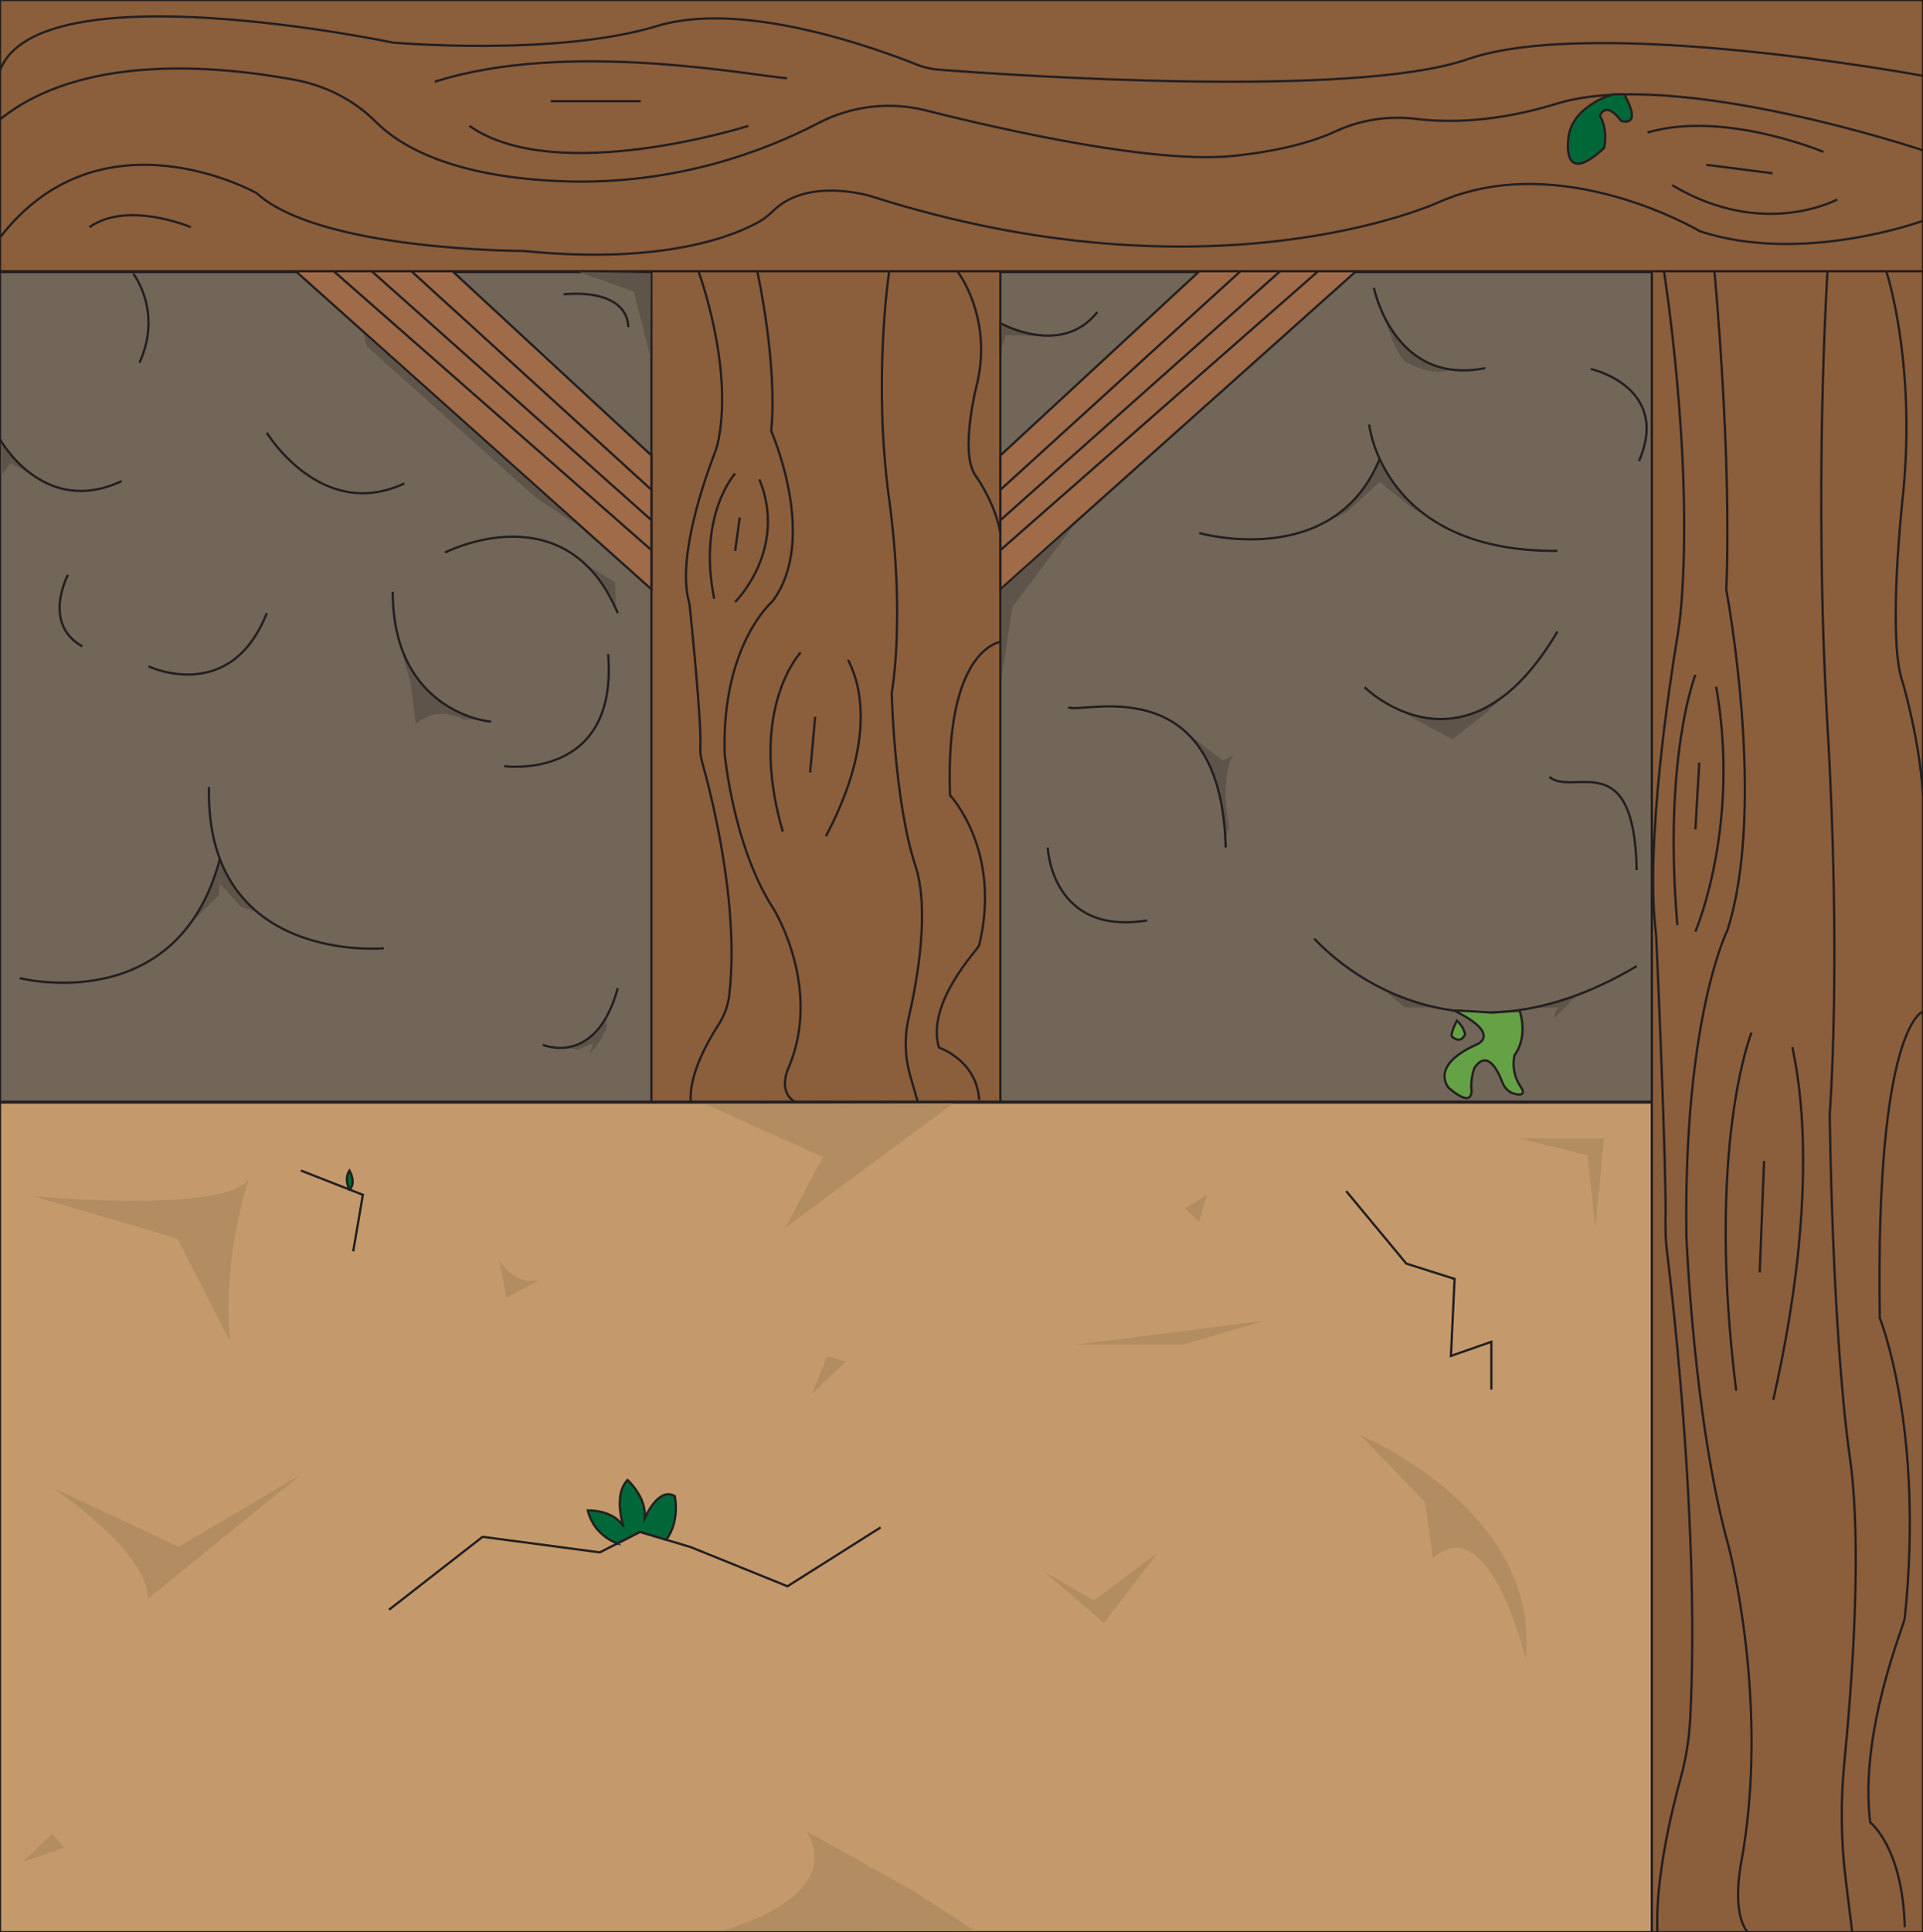<?xml version="1.0" encoding="UTF-8"?>
<svg id="Layer_1" xmlns="http://www.w3.org/2000/svg" viewBox="0 0 846.58 850.39">
  <defs>
    <style>
      .cls-1, .cls-2 {
        fill: #5e5449;
      }

      .cls-3 {
        fill: #726658;
      }

      .cls-3, .cls-4, .cls-5, .cls-6, .cls-7, .cls-8, .cls-9, .cls-2 {
        stroke: #231f20;
        stroke-miterlimit: 10;
      }

      .cls-10 {
        fill: #b28d62;
      }

      .cls-4 {
        fill: #65a246;
      }

      .cls-5 {
        fill: #c49a6c;
      }

      .cls-6 {
        fill: #006838;
      }

      .cls-7 {
        fill: #9f6b48;
      }

      .cls-8 {
        fill: none;
      }

      .cls-9 {
        fill: #8b5e3c;
      }
    </style>
  </defs>
  <rect class="cls-5" y="484.88" width="846.58" height="365.51"/>
  <rect class="cls-3" y="119.72" width="846.58" height="365.51"/>
  <rect class="cls-9" x="362.65" y="366.46" width="848.49" height="119.38" transform="translate(360.74 1213.04) rotate(-90)"/>
  <rect class="cls-9" width="846.58" height="119.38"/>
  <line class="cls-9" y1="484.88" x2="727.2" y2="484.88"/>
  <polygon class="cls-9" points="440.42 484.88 286.78 484.88 286.78 156.99 286.78 119.38 440.42 119.38 440.42 484.88"/>
  <polygon class="cls-7" points="199.21 119.38 286.78 200.44 286.78 259.35 130.21 119.38 199.21 119.38"/>
  <polygon class="cls-7" points="528 119.38 440.42 200.44 440.42 259.35 596.99 119.38 528 119.38"/>
  <path class="cls-8" d="M307.6,119.72s15.1,40.89,8.75,73.67c-.44,2.27-1.11,4.48-1.94,6.63-3.82,9.92-16.4,45.06-11.16,64.63.17.64.31,1.27.37,1.93.74,7.11,5.23,50.79,4.71,62.19-.1,2.13.11,4.26.69,6.32,3.91,13.8,16.68,62.98,12.02,102.9-.55,4.68-2.24,9.14-4.79,13.1-4.98,7.74-13.21,22.5-12.1,34.14"/>
  <path class="cls-8" d="M421.7,119.72s15,19.48,8.65,48.32c0,0-8.65,32.3-.29,42.11,0,0,8.6,12.4,10.36,24.8"/>
  <path class="cls-8" d="M391.42,119.72s-7.21,47.16,0,99.94c7.21,52.78,1.15,85.37,1.15,85.37,0,0,1.15,47.87,10.38,75.85,6.41,19.43.99,50.14-2.91,67.08-1.95,8.46-1.69,17.28.71,25.62l3.35,11.65"/>
  <path class="cls-8" d="M333.45,119.72s8.94,40.32,6.06,69.99c0,0,21.05,47.55.57,74.94,0,0-22.49,19.03-21.05,67.2,0,0,3.75,40.95,21.63,68.35,0,0,21.63,34.9,6.34,70.08,0,0-4.9,10.57,3.46,14.94"/>
  <path class="cls-8" d="M323.64,208.41s-16.65,18.1-9.23,55.09"/>
  <path class="cls-8" d="M323.64,264.94c.87-.87,23.07-23.65,10.67-53.93"/>
  <line class="cls-8" x1="325.66" y1="227.74" x2="323.64" y2="242.44"/>
  <path class="cls-8" d="M440.42,282.53s-24.49,2.88-22.18,67.49c0,0,22.97,24.21,12.82,66.04-.42,1.73-23.49,25.09-17.72,44.99,0,0,16.7,5.48,17.72,23.07"/>
  <path class="cls-9" d="M352.47,287.16s-23.56,24.94-7.87,78.84"/>
  <path class="cls-9" d="M373.5,290.38c-.34,1.21,17.56,25.74-9.89,77.64"/>
  <line class="cls-9" x1="358.88" y1="315.44" x2="356.65" y2="339.96"/>
  <line class="cls-9" x1="546.09" y1="119.38" x2="440.42" y2="215.56"/>
  <line class="cls-9" x1="563.55" y1="119.38" x2="440.42" y2="228.93"/>
  <line class="cls-9" x1="580.26" y1="119.38" x2="440.42" y2="242.1"/>
  <line class="cls-9" x1="181.12" y1="119.38" x2="286.78" y2="215.56"/>
  <line class="cls-9" x1="163.66" y1="119.38" x2="286.78" y2="228.93"/>
  <line class="cls-9" x1="146.94" y1="119.38" x2="286.78" y2="242.1"/>
  <polygon class="cls-10" points="310.53 485.99 362.17 509.2 345.79 540.3 419.65 485.64 310.53 485.99"/>
  <path class="cls-10" d="M317.91,849.67s54.93-13.94,37.04-43.8l46.68,26.12,27.84,17.89-111.56-.21Z"/>
  <path class="cls-10" d="M14.73,526.48s86.24,8.09,94.94-8.09c0,0-12.29,36.08-8.3,72.15l-23.28-45.41-63.35-18.66Z"/>
  <polygon class="cls-10" points="459.93 691.93 481.53 704.37 509.87 683.23 486 714.33 459.93 691.93"/>
  <polygon class="cls-10" points="668.83 500.98 706.22 500.98 702.32 540.16 698.8 508.44 668.83 500.98"/>
  <path class="cls-10" d="M598.98,631.73s79.32,32.97,72.69,98.28c0,0-16.01-66.55-40.87-44.16l-3.59-24.88-28.23-29.23Z"/>
  <path class="cls-10" d="M132.46,649.02l-53.78,31.72-55.74-26.12s42.9,28.61,42.06,49.14l67.47-54.74Z"/>
  <polygon class="cls-10" points="10 819.45 22.94 807.01 28.36 813.23 10 819.45"/>
  <polygon class="cls-10" points="372.25 599.26 357.47 613.56 364.15 596.77 372.25 599.26"/>
  <path class="cls-10" d="M219.76,554.47s6.23,11.82,18.02,8.71l-14.89,8.09-3.13-16.79Z"/>
  <polygon class="cls-10" points="473.37 591.84 556.72 581.27 520.93 591.84 473.37 591.84"/>
  <polygon class="cls-10" points="527.8 537.68 531.52 525.86 521.76 531.77 527.8 537.68"/>
  <polyline class="cls-8" points="171.28 708.46 212.46 676.38 264.07 683.23 281.77 674.22 304.08 680.91 346.68 698.15 387.68 672.25"/>
  <polyline class="cls-8" points="592.66 524.23 619.1 556.12 640.36 562.87 638.76 596.77 656.55 590.55 656.55 611.62"/>
  <polyline class="cls-8" points="132.46 515.18 159.75 525.86 155.49 550.74"/>
  <path class="cls-6" d="M271.84,679.27s-10.31-3.09-13.06-14.51c0,0,11.32-.45,15.78,7.25,0,0-4.8-13.95,1.72-20.64,0,0,6.87,6.24,7.55,13.95v2.93s5.92-14.12,13.25-9.79c0,0,2.38,11.14-3.79,19.2l-11.52-3.46-9.94,5.06Z"/>
  <path class="cls-6" d="M153.86,523.55s-2.58-4.5,0-8.37c0,0,3.14,5.5,0,8.37Z"/>
  <path class="cls-1" d="M441.05,297.65l4.59-30.39s.02-.06.04-.09l27.07-35.99c.13-.18-1.23.99-1.39,1.14l-29.21,26.03s-1.26,1.19-1.27,1.25v37.66c0,.28.12.65.17.38Z"/>
  <polygon class="cls-1" points="440.42 142.83 440.42 154.65 442.9 147.47 463.75 148.09 447.22 145.3 440.42 142.83"/>
  <path class="cls-1" d="M607.38,202.68l-3.41,6.41-6.15,8.91-10.44,9.34-4.96,2.94s9.58-4.26,10.08-4.63,14.87-13.56,14.87-13.56l14.81,11.93,5.06,2.41-8.32-7.12-6.42-7.6-3.83-7.1-1.29-1.94Z"/>
  <path class="cls-8" d="M602.77,186.85s5.74,56.2,82.89,55.6"/>
  <path class="cls-1" d="M521.6,321.79l16.73,12.92,4.5-2.18s-5.91,8.3-1.8,31.45l-1.43,5.39s-.94-33.99-17.99-47.57Z"/>
  <path class="cls-8" d="M527.97,234.6s59.26,16.87,79.41-32.63"/>
  <path class="cls-8" d="M700.32,162.39s35.38,7.84,21.23,40.5"/>
  <path class="cls-8" d="M470.35,311.15c3.54,4.01,67.22-19.48,69.24,61.87"/>
  <polygon class="cls-1" points="614.88 311.92 624.05 315.18 635.59 316.46 649.55 313.52 664.12 304.66 653.97 313.97 639.5 325.37 625.66 318.05 614.88 311.92"/>
  <path class="cls-8" d="M600.75,302.47s44.48,44.2,84.91-24.54"/>
  <path class="cls-8" d="M682.12,341.96c10.61,8.72,37.4-14.31,38.41,41.03"/>
  <path class="cls-8" d="M461.25,373.02s1.52,38.95,43.72,32.08"/>
  <path class="cls-1" d="M609.1,138.72s6,20.29,10.91,21.12c0,0,9.98,5.7,18.21,3.17,0,0-18.21-1.5-29.12-24.29Z"/>
  <path class="cls-8" d="M604.84,126.62s8.59,43.41,49.03,35.39"/>
  <polygon class="cls-1" points="608.65 435.14 620.38 440.06 632.45 443.45 618.39 443.45 608.65 435.14"/>
  <path class="cls-1" d="M673.79,443.73l11.87-.28-1.84,4.86s6.98-6.19,7.18-7.34l4.77-3.6-9.12,3.37-7.79,2.1-5.07.88Z"/>
  <path class="cls-8" d="M578.57,413.12c1.96,1.72,55.54,63.68,141.97,12.08"/>
  <path class="cls-8" d="M440.42,142.21s26.75,15.22,42.65-4.84"/>
  <path class="cls-4" d="M640.29,444.81c-.64-.32,16.57.87,16.57.87l12.14-.87s4.02,11.07-2.23,19.57c0,0-1.96,7.01,2.59,13.76,2.55,3.78.11,3.9-2.52,3.27-2.46-.59-4.49-2.5-5.48-5.12-2.07-5.49-6.61-14.37-12.17-6.44,0,0-1.43,3.04-1.52,8.5,0,0,2.23,10.73-9.82.51,0,0-8.9-9.51,11.71-18.92,0,0,12.64-4.23-9.26-15.12Z"/>
  <path class="cls-4" d="M641.41,449.2s-2.41,4.45-2.41,6.78c0,0,3.75,4.05,5.98-.71,0,0-.45-3.24-3.57-6.07Z"/>
  <line class="cls-2" x1="440.42" y1="141.9" x2="440.42" y2="156.08"/>
  <polygon class="cls-1" points="159.99 146.79 161.53 152.48 235.76 218.9 255.23 231.94 159.99 146.79"/>
  <polygon class="cls-1" points="254.98 119.72 279.04 128.39 286.19 156.59 286.49 120.23 254.98 119.72"/>
  <path class="cls-8" d="M276.55,143.92s1.42-16.7-28.45-14.41"/>
  <path class="cls-1" d="M257.45,248.12l13.31,8.08.36,11.71s.28-6.26-13.67-19.79Z"/>
  <path class="cls-1" d="M176.8,286.41l4.13,15.02,2.1,17.21s8.85-8.51,20.84-1.99l6.42-.09s-20.94-2.67-33.48-30.14Z"/>
  <path class="cls-8" d="M221.98,337.19s50.29,6.85,45.74-49.28"/>
  <path class="cls-1" d="M16.39,210.12l-11.86-6.35-4.13,5.9v-15.08s3.68,6.42,15.99,15.53Z"/>
  <path class="cls-8" d="M216.22,317.55c-.91.24-43.32-4.28-43.32-57.11"/>
  <path class="cls-8" d="M195.92,243.19s53.32-27.52,76.04,26.65"/>
  <path class="cls-8" d="M0,193.35s18.99,34.63,53.53,18.41"/>
  <path class="cls-8" d="M58.68,120.47s13.03,16.51,2.73,39.2"/>
  <path class="cls-8" d="M117.46,190.46s23.93,39.49,60.59,22.29"/>
  <path class="cls-1" d="M83.44,406.88l12.81-12.83.61-5.17,9.12,10.18,7.54,2.57-8.21-8.38-6.53-10.53-1.93-3.37s-7.87,23.23-13.41,27.53Z"/>
  <path class="cls-8" d="M8.69,430.49s69.68,17.97,88.16-52.67"/>
  <path class="cls-8" d="M168.96,417.35s-78.77,7.32-76.95-71.01"/>
  <path class="cls-1" d="M248.55,461.2l5.75.72,6.88-2.71-1.59,4.8s8.14-9.5,7.58-13.23l-.51-2.66s-7.11,11.34-18.11,13.07Z"/>
  <path class="cls-8" d="M238.95,459.81s23.33,10.25,33.02-24.89"/>
  <path class="cls-8" d="M65.37,293.27s36.03,17.2,52.08-23.43"/>
  <path class="cls-8" d="M29.9,253.02s-11.51,21.58,6.36,31.46"/>
  <path class="cls-8" d="M846.58,33.38s-144.34-26.85-200.48-7.32c-50.43,17.54-202.43,6.94-232.81,4.61-3.38-.26-6.69-1.03-9.84-2.3-16.72-6.71-76.03-28.54-114.06-16.95-44.63,13.6-116.46,7.32-116.46,7.32C172.93,18.74,17.1-14.04,0,30.94"/>
  <path class="cls-8" d="M846.58,66.16s-109.12-36.61-161.08-20.57c-26.76,8.26-47.87,8.47-62.06,6.74-12.07-1.48-24.36.35-35.39,5.45-9.03,4.18-23.15,8.53-44.81,10.82-34.37,3.63-99.22-10.83-135.66-20.01-15.98-4.03-32.84-1.98-47.45,5.65-22.73,11.87-62.65,27.49-112.88,25.52-48.51-1.91-71.29-15.59-81.71-26.05-9.73-9.77-22.35-16.11-35.91-18.6C95,28.72,35.81,23.59,0,52.56"/>
  <path class="cls-8" d="M846.58,97.19s-53.33,19.53-98.31,4.53c0,0-61.46-36.61-115.29-12.55,0,0-98.81,45.33-249.44-2.79,0,0-27.88-8.76-43.32,6.56-1.68,1.67-3.51,3.18-5.56,4.37-10.19,5.91-41.28,19.48-104.24,13.13,0,0-89.56,0-117.46-25.45C112.96,84.99,44.65,46.63,0,104.52"/>
  <path class="cls-8" d="M802.77,66.86s-43.97-18.45-77.48-8.53"/>
  <path class="cls-8" d="M808.82,87.78s-32.5,17.78-72.68-6.28"/>
  <line class="cls-8" x1="780.34" y1="76.27" x2="751.16" y2="72.53"/>
  <path class="cls-8" d="M346.48,34.43c-14.89-1.05-96.83-17.13-155.06,1.55"/>
  <path class="cls-8" d="M329.46,55.4s-84.59,26.9-122.82,0"/>
  <line class="cls-8" x1="282.07" y1="44.54" x2="242.44" y2="44.54"/>
  <path class="cls-8" d="M84.02,99.98s-27.89-11.86-44.63,0"/>
  <path class="cls-6" d="M709.95,41.57s-18.52,5.09-19.53,19.79c0,0-3.02,21.29,15.73,3.8,0,0,2.02-7.35-1.79-14.2,0,0,2.28-7.1,9.38,2.28,0,0,9.63,3.29,1.27-11.79l-5.06.11Z"/>
  <path class="cls-8" d="M732.6,119.72s12.96,81.75,7.51,147.27c-.38,4.53-.95,8.95-1.67,13.26-3.28,19.84-14.07,90.08-9.58,129.19.15,1.27.26,2.54.32,3.85.64,14.21,4.49,101.54,4.04,124.31-.08,4.26.1,8.52.6,12.63,3.36,27.58,14.31,125.91,10.31,205.71-.47,9.35-1.93,18.28-4.11,26.2-4.27,15.46-11.33,44.97-10.38,68.25"/>
  <path class="cls-8" d="M830.52,119.72s12.87,38.94,7.42,96.59c0,0-7.42,64.57-.25,84.17,0,0,7.38,24.79,8.89,49.58"/>
  <path class="cls-8" d="M804.53,119.72s-6.19,94.28,0,199.79c6.19,105.51.99,170.65.99,170.65,0,0,.99,95.71,8.91,151.63,5.5,38.85.85,100.24-2.5,134.1-1.67,16.91-1.45,34.53.61,51.21l2.88,23.29"/>
  <path class="cls-8" d="M754.78,119.72s7.67,80.61,5.2,139.91c0,0,18.06,95.05.49,149.82,0,0-19.3,38.05-18.06,134.33,0,0,3.22,81.87,18.56,136.64,0,0,18.56,69.76,5.44,140.1,0,0-4.21,21.12,2.97,29.88"/>
  <path class="cls-8" d="M746.37,297.02s-14.29,36.18-7.92,110.12"/>
  <path class="cls-8" d="M746.37,410.02c.74-1.73,19.8-47.28,9.16-107.81"/>
  <line class="cls-8" x1="748.1" y1="335.65" x2="746.37" y2="365.05"/>
  <path class="cls-8" d="M846.58,445.19s-21.01,5.77-19.03,134.91c0,0,19.71,48.39,11,132.03-.36,3.46-20.16,50.16-15.21,89.94,0,0,14.33,10.95,15.21,46.12"/>
  <path class="cls-9" d="M771.1,454.45s-20.22,49.86-6.76,157.61"/>
  <path class="cls-9" d="M789.15,460.88c-.29,2.41,15.07,51.47-8.49,155.2"/>
  <line class="cls-9" x1="776.61" y1="510.98" x2="774.7" y2="559.99"/>
</svg>